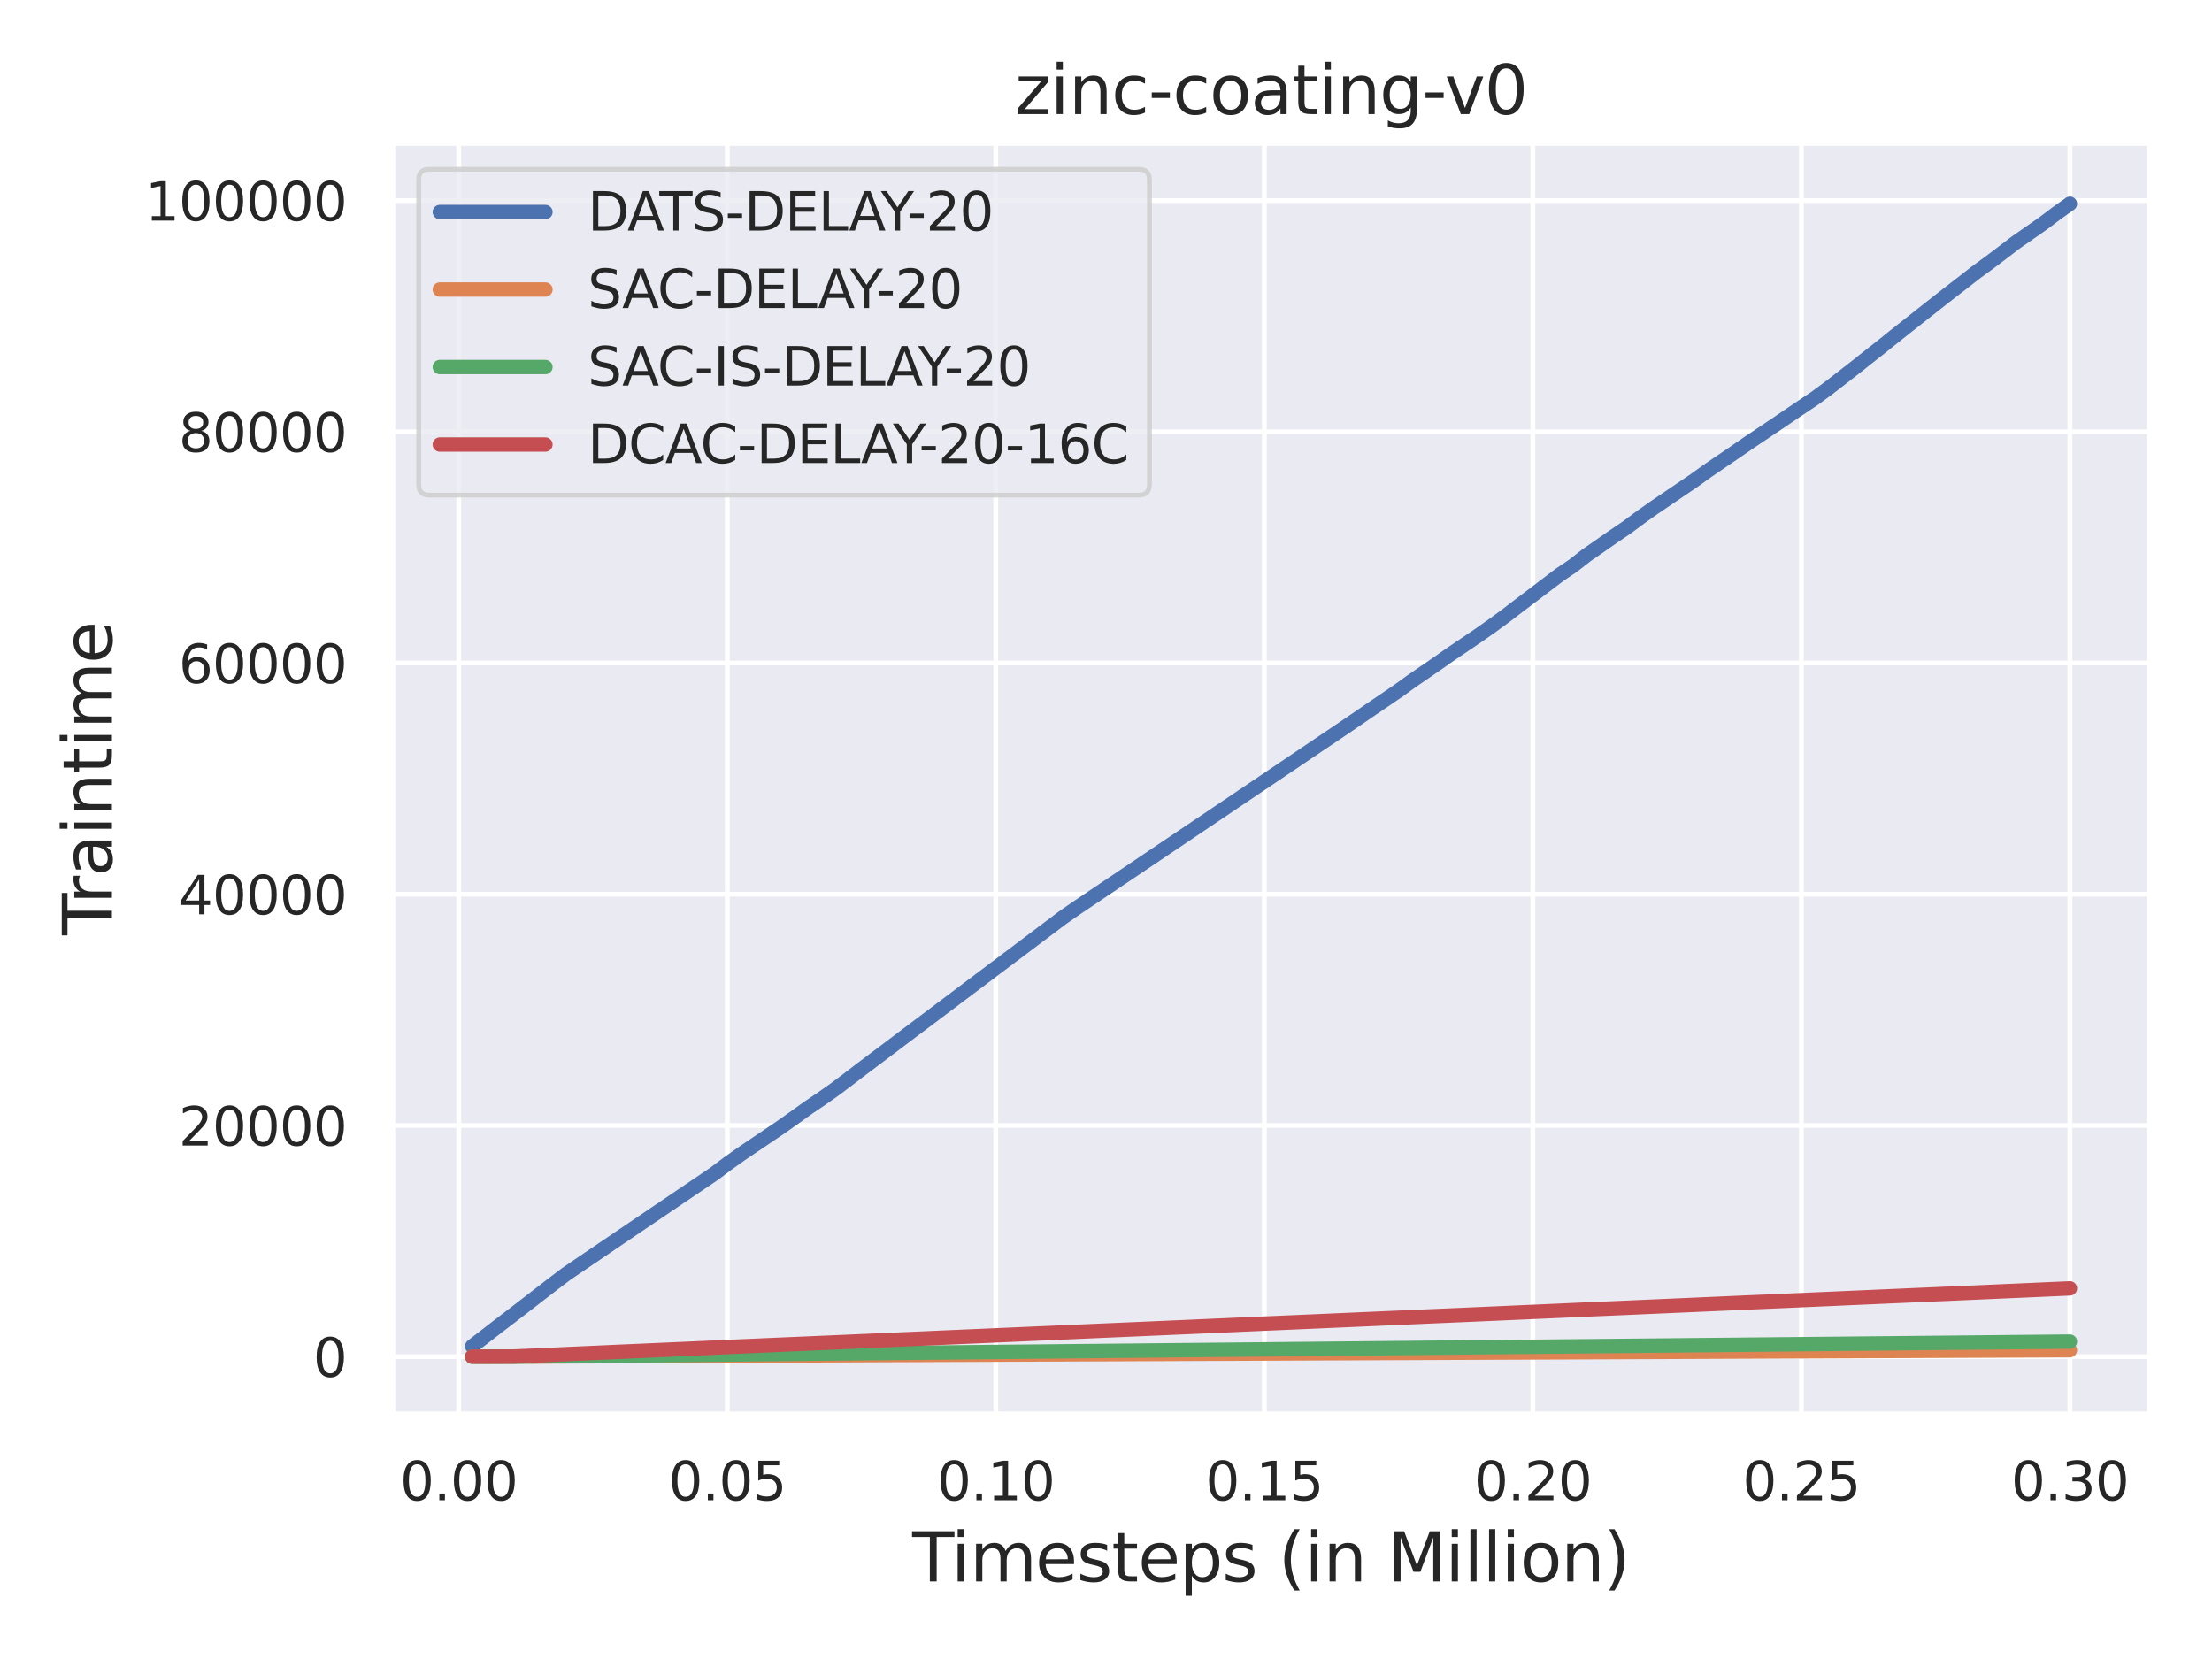 <?xml version="1.0" encoding="utf-8" standalone="no"?>
<!DOCTYPE svg PUBLIC "-//W3C//DTD SVG 1.1//EN"
  "http://www.w3.org/Graphics/SVG/1.1/DTD/svg11.dtd">
<svg xmlns:xlink="http://www.w3.org/1999/xlink" width="460.8pt" height="345.6pt" viewBox="0 0 460.8 345.6" xmlns="http://www.w3.org/2000/svg" version="1.1">
 <defs>
  <style type="text/css">*{stroke-linejoin: round; stroke-linecap: butt}</style>
 </defs>
 <g id="figure_1">
  <g id="patch_1">
   <path d="M 0 345.6 
L 460.8 345.6 
L 460.8 0 
L 0 0 
z
" style="fill: #ffffff"/>
  </g>
  <g id="axes_1">
   <g id="patch_2">
    <path d="M 81.72 294.66 
L 447.84 294.66 
L 447.84 29.76 
L 81.72 29.76 
z
" style="fill: #eaeaf2"/>
   </g>
   <g id="matplotlib.axis_1">
    <g id="xtick_1">
     <g id="line2d_1">
      <path d="M 95.565 294.66 
L 95.565 29.76 
" clip-path="url(#p7c2064bfe6)" style="fill: none; stroke: #ffffff; stroke-linecap: round"/>
     </g>
     <g id="text_1">
      <!-- 0.00 -->
      <g style="fill: #262626" transform="translate(83.319 312.518)scale(0.11 -0.11)">
       <defs>
        <path id="DejaVuSans-30" d="M 2034 4250 
Q 1547 4250 1301 3770 
Q 1056 3291 1056 2328 
Q 1056 1369 1301 889 
Q 1547 409 2034 409 
Q 2525 409 2770 889 
Q 3016 1369 3016 2328 
Q 3016 3291 2770 3770 
Q 2525 4250 2034 4250 
z
M 2034 4750 
Q 2819 4750 3233 4129 
Q 3647 3509 3647 2328 
Q 3647 1150 3233 529 
Q 2819 -91 2034 -91 
Q 1250 -91 836 529 
Q 422 1150 422 2328 
Q 422 3509 836 4129 
Q 1250 4750 2034 4750 
z
" transform="scale(0.016)"/>
        <path id="DejaVuSans-2e" d="M 684 794 
L 1344 794 
L 1344 0 
L 684 0 
L 684 794 
z
" transform="scale(0.016)"/>
       </defs>
       <use xlink:href="#DejaVuSans-30"/>
       <use xlink:href="#DejaVuSans-2e" x="63.623"/>
       <use xlink:href="#DejaVuSans-30" x="95.41"/>
       <use xlink:href="#DejaVuSans-30" x="159.033"/>
      </g>
     </g>
    </g>
    <g id="xtick_2">
     <g id="line2d_2">
      <path d="M 151.504 294.66 
L 151.504 29.76 
" clip-path="url(#p7c2064bfe6)" style="fill: none; stroke: #ffffff; stroke-linecap: round"/>
     </g>
     <g id="text_2">
      <!-- 0.05 -->
      <g style="fill: #262626" transform="translate(139.258 312.518)scale(0.11 -0.11)">
       <defs>
        <path id="DejaVuSans-35" d="M 691 4666 
L 3169 4666 
L 3169 4134 
L 1269 4134 
L 1269 2991 
Q 1406 3038 1543 3061 
Q 1681 3084 1819 3084 
Q 2600 3084 3056 2656 
Q 3513 2228 3513 1497 
Q 3513 744 3044 326 
Q 2575 -91 1722 -91 
Q 1428 -91 1123 -41 
Q 819 9 494 109 
L 494 744 
Q 775 591 1075 516 
Q 1375 441 1709 441 
Q 2250 441 2565 725 
Q 2881 1009 2881 1497 
Q 2881 1984 2565 2268 
Q 2250 2553 1709 2553 
Q 1456 2553 1204 2497 
Q 953 2441 691 2322 
L 691 4666 
z
" transform="scale(0.016)"/>
       </defs>
       <use xlink:href="#DejaVuSans-30"/>
       <use xlink:href="#DejaVuSans-2e" x="63.623"/>
       <use xlink:href="#DejaVuSans-30" x="95.41"/>
       <use xlink:href="#DejaVuSans-35" x="159.033"/>
      </g>
     </g>
    </g>
    <g id="xtick_3">
     <g id="line2d_3">
      <path d="M 207.443 294.66 
L 207.443 29.76 
" clip-path="url(#p7c2064bfe6)" style="fill: none; stroke: #ffffff; stroke-linecap: round"/>
     </g>
     <g id="text_3">
      <!-- 0.10 -->
      <g style="fill: #262626" transform="translate(195.197 312.518)scale(0.11 -0.11)">
       <defs>
        <path id="DejaVuSans-31" d="M 794 531 
L 1825 531 
L 1825 4091 
L 703 3866 
L 703 4441 
L 1819 4666 
L 2450 4666 
L 2450 531 
L 3481 531 
L 3481 0 
L 794 0 
L 794 531 
z
" transform="scale(0.016)"/>
       </defs>
       <use xlink:href="#DejaVuSans-30"/>
       <use xlink:href="#DejaVuSans-2e" x="63.623"/>
       <use xlink:href="#DejaVuSans-31" x="95.41"/>
       <use xlink:href="#DejaVuSans-30" x="159.033"/>
      </g>
     </g>
    </g>
    <g id="xtick_4">
     <g id="line2d_4">
      <path d="M 263.382 294.66 
L 263.382 29.76 
" clip-path="url(#p7c2064bfe6)" style="fill: none; stroke: #ffffff; stroke-linecap: round"/>
     </g>
     <g id="text_4">
      <!-- 0.15 -->
      <g style="fill: #262626" transform="translate(251.135 312.518)scale(0.11 -0.11)">
       <use xlink:href="#DejaVuSans-30"/>
       <use xlink:href="#DejaVuSans-2e" x="63.623"/>
       <use xlink:href="#DejaVuSans-31" x="95.41"/>
       <use xlink:href="#DejaVuSans-35" x="159.033"/>
      </g>
     </g>
    </g>
    <g id="xtick_5">
     <g id="line2d_5">
      <path d="M 319.32 294.66 
L 319.32 29.76 
" clip-path="url(#p7c2064bfe6)" style="fill: none; stroke: #ffffff; stroke-linecap: round"/>
     </g>
     <g id="text_5">
      <!-- 0.20 -->
      <g style="fill: #262626" transform="translate(307.074 312.518)scale(0.11 -0.11)">
       <defs>
        <path id="DejaVuSans-32" d="M 1228 531 
L 3431 531 
L 3431 0 
L 469 0 
L 469 531 
Q 828 903 1448 1529 
Q 2069 2156 2228 2338 
Q 2531 2678 2651 2914 
Q 2772 3150 2772 3378 
Q 2772 3750 2511 3984 
Q 2250 4219 1831 4219 
Q 1534 4219 1204 4116 
Q 875 4013 500 3803 
L 500 4441 
Q 881 4594 1212 4672 
Q 1544 4750 1819 4750 
Q 2544 4750 2975 4387 
Q 3406 4025 3406 3419 
Q 3406 3131 3298 2873 
Q 3191 2616 2906 2266 
Q 2828 2175 2409 1742 
Q 1991 1309 1228 531 
z
" transform="scale(0.016)"/>
       </defs>
       <use xlink:href="#DejaVuSans-30"/>
       <use xlink:href="#DejaVuSans-2e" x="63.623"/>
       <use xlink:href="#DejaVuSans-32" x="95.41"/>
       <use xlink:href="#DejaVuSans-30" x="159.033"/>
      </g>
     </g>
    </g>
    <g id="xtick_6">
     <g id="line2d_6">
      <path d="M 375.259 294.66 
L 375.259 29.76 
" clip-path="url(#p7c2064bfe6)" style="fill: none; stroke: #ffffff; stroke-linecap: round"/>
     </g>
     <g id="text_6">
      <!-- 0.25 -->
      <g style="fill: #262626" transform="translate(363.013 312.518)scale(0.11 -0.11)">
       <use xlink:href="#DejaVuSans-30"/>
       <use xlink:href="#DejaVuSans-2e" x="63.623"/>
       <use xlink:href="#DejaVuSans-32" x="95.41"/>
       <use xlink:href="#DejaVuSans-35" x="159.033"/>
      </g>
     </g>
    </g>
    <g id="xtick_7">
     <g id="line2d_7">
      <path d="M 431.198 294.66 
L 431.198 29.76 
" clip-path="url(#p7c2064bfe6)" style="fill: none; stroke: #ffffff; stroke-linecap: round"/>
     </g>
     <g id="text_7">
      <!-- 0.30 -->
      <g style="fill: #262626" transform="translate(418.952 312.518)scale(0.11 -0.11)">
       <defs>
        <path id="DejaVuSans-33" d="M 2597 2516 
Q 3050 2419 3304 2112 
Q 3559 1806 3559 1356 
Q 3559 666 3084 287 
Q 2609 -91 1734 -91 
Q 1441 -91 1130 -33 
Q 819 25 488 141 
L 488 750 
Q 750 597 1062 519 
Q 1375 441 1716 441 
Q 2309 441 2620 675 
Q 2931 909 2931 1356 
Q 2931 1769 2642 2001 
Q 2353 2234 1838 2234 
L 1294 2234 
L 1294 2753 
L 1863 2753 
Q 2328 2753 2575 2939 
Q 2822 3125 2822 3475 
Q 2822 3834 2567 4026 
Q 2313 4219 1838 4219 
Q 1578 4219 1281 4162 
Q 984 4106 628 3988 
L 628 4550 
Q 988 4650 1302 4700 
Q 1616 4750 1894 4750 
Q 2613 4750 3031 4423 
Q 3450 4097 3450 3541 
Q 3450 3153 3228 2886 
Q 3006 2619 2597 2516 
z
" transform="scale(0.016)"/>
       </defs>
       <use xlink:href="#DejaVuSans-30"/>
       <use xlink:href="#DejaVuSans-2e" x="63.623"/>
       <use xlink:href="#DejaVuSans-33" x="95.41"/>
       <use xlink:href="#DejaVuSans-30" x="159.033"/>
      </g>
     </g>
    </g>
    <g id="text_8">
     <!-- Timesteps (in Million) -->
     <g style="fill: #262626" transform="translate(190.034 329.444)scale(0.14 -0.14)">
      <defs>
       <path id="DejaVuSans-54" d="M -19 4666 
L 3928 4666 
L 3928 4134 
L 2272 4134 
L 2272 0 
L 1638 0 
L 1638 4134 
L -19 4134 
L -19 4666 
z
" transform="scale(0.016)"/>
       <path id="DejaVuSans-69" d="M 603 3500 
L 1178 3500 
L 1178 0 
L 603 0 
L 603 3500 
z
M 603 4863 
L 1178 4863 
L 1178 4134 
L 603 4134 
L 603 4863 
z
" transform="scale(0.016)"/>
       <path id="DejaVuSans-6d" d="M 3328 2828 
Q 3544 3216 3844 3400 
Q 4144 3584 4550 3584 
Q 5097 3584 5394 3201 
Q 5691 2819 5691 2113 
L 5691 0 
L 5113 0 
L 5113 2094 
Q 5113 2597 4934 2840 
Q 4756 3084 4391 3084 
Q 3944 3084 3684 2787 
Q 3425 2491 3425 1978 
L 3425 0 
L 2847 0 
L 2847 2094 
Q 2847 2600 2669 2842 
Q 2491 3084 2119 3084 
Q 1678 3084 1418 2786 
Q 1159 2488 1159 1978 
L 1159 0 
L 581 0 
L 581 3500 
L 1159 3500 
L 1159 2956 
Q 1356 3278 1631 3431 
Q 1906 3584 2284 3584 
Q 2666 3584 2933 3390 
Q 3200 3197 3328 2828 
z
" transform="scale(0.016)"/>
       <path id="DejaVuSans-65" d="M 3597 1894 
L 3597 1613 
L 953 1613 
Q 991 1019 1311 708 
Q 1631 397 2203 397 
Q 2534 397 2845 478 
Q 3156 559 3463 722 
L 3463 178 
Q 3153 47 2828 -22 
Q 2503 -91 2169 -91 
Q 1331 -91 842 396 
Q 353 884 353 1716 
Q 353 2575 817 3079 
Q 1281 3584 2069 3584 
Q 2775 3584 3186 3129 
Q 3597 2675 3597 1894 
z
M 3022 2063 
Q 3016 2534 2758 2815 
Q 2500 3097 2075 3097 
Q 1594 3097 1305 2825 
Q 1016 2553 972 2059 
L 3022 2063 
z
" transform="scale(0.016)"/>
       <path id="DejaVuSans-73" d="M 2834 3397 
L 2834 2853 
Q 2591 2978 2328 3040 
Q 2066 3103 1784 3103 
Q 1356 3103 1142 2972 
Q 928 2841 928 2578 
Q 928 2378 1081 2264 
Q 1234 2150 1697 2047 
L 1894 2003 
Q 2506 1872 2764 1633 
Q 3022 1394 3022 966 
Q 3022 478 2636 193 
Q 2250 -91 1575 -91 
Q 1294 -91 989 -36 
Q 684 19 347 128 
L 347 722 
Q 666 556 975 473 
Q 1284 391 1588 391 
Q 1994 391 2212 530 
Q 2431 669 2431 922 
Q 2431 1156 2273 1281 
Q 2116 1406 1581 1522 
L 1381 1569 
Q 847 1681 609 1914 
Q 372 2147 372 2553 
Q 372 3047 722 3315 
Q 1072 3584 1716 3584 
Q 2034 3584 2315 3537 
Q 2597 3491 2834 3397 
z
" transform="scale(0.016)"/>
       <path id="DejaVuSans-74" d="M 1172 4494 
L 1172 3500 
L 2356 3500 
L 2356 3053 
L 1172 3053 
L 1172 1153 
Q 1172 725 1289 603 
Q 1406 481 1766 481 
L 2356 481 
L 2356 0 
L 1766 0 
Q 1100 0 847 248 
Q 594 497 594 1153 
L 594 3053 
L 172 3053 
L 172 3500 
L 594 3500 
L 594 4494 
L 1172 4494 
z
" transform="scale(0.016)"/>
       <path id="DejaVuSans-70" d="M 1159 525 
L 1159 -1331 
L 581 -1331 
L 581 3500 
L 1159 3500 
L 1159 2969 
Q 1341 3281 1617 3432 
Q 1894 3584 2278 3584 
Q 2916 3584 3314 3078 
Q 3713 2572 3713 1747 
Q 3713 922 3314 415 
Q 2916 -91 2278 -91 
Q 1894 -91 1617 61 
Q 1341 213 1159 525 
z
M 3116 1747 
Q 3116 2381 2855 2742 
Q 2594 3103 2138 3103 
Q 1681 3103 1420 2742 
Q 1159 2381 1159 1747 
Q 1159 1113 1420 752 
Q 1681 391 2138 391 
Q 2594 391 2855 752 
Q 3116 1113 3116 1747 
z
" transform="scale(0.016)"/>
       <path id="DejaVuSans-20" transform="scale(0.016)"/>
       <path id="DejaVuSans-28" d="M 1984 4856 
Q 1566 4138 1362 3434 
Q 1159 2731 1159 2009 
Q 1159 1288 1364 580 
Q 1569 -128 1984 -844 
L 1484 -844 
Q 1016 -109 783 600 
Q 550 1309 550 2009 
Q 550 2706 781 3412 
Q 1013 4119 1484 4856 
L 1984 4856 
z
" transform="scale(0.016)"/>
       <path id="DejaVuSans-6e" d="M 3513 2113 
L 3513 0 
L 2938 0 
L 2938 2094 
Q 2938 2591 2744 2837 
Q 2550 3084 2163 3084 
Q 1697 3084 1428 2787 
Q 1159 2491 1159 1978 
L 1159 0 
L 581 0 
L 581 3500 
L 1159 3500 
L 1159 2956 
Q 1366 3272 1645 3428 
Q 1925 3584 2291 3584 
Q 2894 3584 3203 3211 
Q 3513 2838 3513 2113 
z
" transform="scale(0.016)"/>
       <path id="DejaVuSans-4d" d="M 628 4666 
L 1569 4666 
L 2759 1491 
L 3956 4666 
L 4897 4666 
L 4897 0 
L 4281 0 
L 4281 4097 
L 3078 897 
L 2444 897 
L 1241 4097 
L 1241 0 
L 628 0 
L 628 4666 
z
" transform="scale(0.016)"/>
       <path id="DejaVuSans-6c" d="M 603 4863 
L 1178 4863 
L 1178 0 
L 603 0 
L 603 4863 
z
" transform="scale(0.016)"/>
       <path id="DejaVuSans-6f" d="M 1959 3097 
Q 1497 3097 1228 2736 
Q 959 2375 959 1747 
Q 959 1119 1226 758 
Q 1494 397 1959 397 
Q 2419 397 2687 759 
Q 2956 1122 2956 1747 
Q 2956 2369 2687 2733 
Q 2419 3097 1959 3097 
z
M 1959 3584 
Q 2709 3584 3137 3096 
Q 3566 2609 3566 1747 
Q 3566 888 3137 398 
Q 2709 -91 1959 -91 
Q 1206 -91 779 398 
Q 353 888 353 1747 
Q 353 2609 779 3096 
Q 1206 3584 1959 3584 
z
" transform="scale(0.016)"/>
       <path id="DejaVuSans-29" d="M 513 4856 
L 1013 4856 
Q 1481 4119 1714 3412 
Q 1947 2706 1947 2009 
Q 1947 1309 1714 600 
Q 1481 -109 1013 -844 
L 513 -844 
Q 928 -128 1133 580 
Q 1338 1288 1338 2009 
Q 1338 2731 1133 3434 
Q 928 4138 513 4856 
z
" transform="scale(0.016)"/>
      </defs>
      <use xlink:href="#DejaVuSans-54"/>
      <use xlink:href="#DejaVuSans-69" x="57.959"/>
      <use xlink:href="#DejaVuSans-6d" x="85.742"/>
      <use xlink:href="#DejaVuSans-65" x="183.154"/>
      <use xlink:href="#DejaVuSans-73" x="244.678"/>
      <use xlink:href="#DejaVuSans-74" x="296.777"/>
      <use xlink:href="#DejaVuSans-65" x="335.986"/>
      <use xlink:href="#DejaVuSans-70" x="397.51"/>
      <use xlink:href="#DejaVuSans-73" x="460.986"/>
      <use xlink:href="#DejaVuSans-20" x="513.086"/>
      <use xlink:href="#DejaVuSans-28" x="544.873"/>
      <use xlink:href="#DejaVuSans-69" x="583.887"/>
      <use xlink:href="#DejaVuSans-6e" x="611.67"/>
      <use xlink:href="#DejaVuSans-20" x="675.049"/>
      <use xlink:href="#DejaVuSans-4d" x="706.836"/>
      <use xlink:href="#DejaVuSans-69" x="793.115"/>
      <use xlink:href="#DejaVuSans-6c" x="820.898"/>
      <use xlink:href="#DejaVuSans-6c" x="848.682"/>
      <use xlink:href="#DejaVuSans-69" x="876.465"/>
      <use xlink:href="#DejaVuSans-6f" x="904.248"/>
      <use xlink:href="#DejaVuSans-6e" x="965.43"/>
      <use xlink:href="#DejaVuSans-29" x="1028.809"/>
     </g>
    </g>
   </g>
   <g id="matplotlib.axis_2">
    <g id="ytick_1">
     <g id="line2d_8">
      <path d="M 81.72 282.62 
L 447.84 282.62 
" clip-path="url(#p7c2064bfe6)" style="fill: none; stroke: #ffffff; stroke-linecap: round"/>
     </g>
     <g id="text_9">
      <!-- 0 -->
      <g style="fill: #262626" transform="translate(65.221 286.8)scale(0.11 -0.11)">
       <use xlink:href="#DejaVuSans-30"/>
      </g>
     </g>
    </g>
    <g id="ytick_2">
     <g id="line2d_9">
      <path d="M 81.72 234.452 
L 447.84 234.452 
" clip-path="url(#p7c2064bfe6)" style="fill: none; stroke: #ffffff; stroke-linecap: round"/>
     </g>
     <g id="text_10">
      <!-- 20000 -->
      <g style="fill: #262626" transform="translate(37.226 238.631)scale(0.11 -0.11)">
       <use xlink:href="#DejaVuSans-32"/>
       <use xlink:href="#DejaVuSans-30" x="63.623"/>
       <use xlink:href="#DejaVuSans-30" x="127.246"/>
       <use xlink:href="#DejaVuSans-30" x="190.869"/>
       <use xlink:href="#DejaVuSans-30" x="254.492"/>
      </g>
     </g>
    </g>
    <g id="ytick_3">
     <g id="line2d_10">
      <path d="M 81.72 186.283 
L 447.84 186.283 
" clip-path="url(#p7c2064bfe6)" style="fill: none; stroke: #ffffff; stroke-linecap: round"/>
     </g>
     <g id="text_11">
      <!-- 40000 -->
      <g style="fill: #262626" transform="translate(37.226 190.462)scale(0.11 -0.11)">
       <defs>
        <path id="DejaVuSans-34" d="M 2419 4116 
L 825 1625 
L 2419 1625 
L 2419 4116 
z
M 2253 4666 
L 3047 4666 
L 3047 1625 
L 3713 1625 
L 3713 1100 
L 3047 1100 
L 3047 0 
L 2419 0 
L 2419 1100 
L 313 1100 
L 313 1709 
L 2253 4666 
z
" transform="scale(0.016)"/>
       </defs>
       <use xlink:href="#DejaVuSans-34"/>
       <use xlink:href="#DejaVuSans-30" x="63.623"/>
       <use xlink:href="#DejaVuSans-30" x="127.246"/>
       <use xlink:href="#DejaVuSans-30" x="190.869"/>
       <use xlink:href="#DejaVuSans-30" x="254.492"/>
      </g>
     </g>
    </g>
    <g id="ytick_4">
     <g id="line2d_11">
      <path d="M 81.72 138.114 
L 447.84 138.114 
" clip-path="url(#p7c2064bfe6)" style="fill: none; stroke: #ffffff; stroke-linecap: round"/>
     </g>
     <g id="text_12">
      <!-- 60000 -->
      <g style="fill: #262626" transform="translate(37.226 142.293)scale(0.11 -0.11)">
       <defs>
        <path id="DejaVuSans-36" d="M 2113 2584 
Q 1688 2584 1439 2293 
Q 1191 2003 1191 1497 
Q 1191 994 1439 701 
Q 1688 409 2113 409 
Q 2538 409 2786 701 
Q 3034 994 3034 1497 
Q 3034 2003 2786 2293 
Q 2538 2584 2113 2584 
z
M 3366 4563 
L 3366 3988 
Q 3128 4100 2886 4159 
Q 2644 4219 2406 4219 
Q 1781 4219 1451 3797 
Q 1122 3375 1075 2522 
Q 1259 2794 1537 2939 
Q 1816 3084 2150 3084 
Q 2853 3084 3261 2657 
Q 3669 2231 3669 1497 
Q 3669 778 3244 343 
Q 2819 -91 2113 -91 
Q 1303 -91 875 529 
Q 447 1150 447 2328 
Q 447 3434 972 4092 
Q 1497 4750 2381 4750 
Q 2619 4750 2861 4703 
Q 3103 4656 3366 4563 
z
" transform="scale(0.016)"/>
       </defs>
       <use xlink:href="#DejaVuSans-36"/>
       <use xlink:href="#DejaVuSans-30" x="63.623"/>
       <use xlink:href="#DejaVuSans-30" x="127.246"/>
       <use xlink:href="#DejaVuSans-30" x="190.869"/>
       <use xlink:href="#DejaVuSans-30" x="254.492"/>
      </g>
     </g>
    </g>
    <g id="ytick_5">
     <g id="line2d_12">
      <path d="M 81.72 89.945 
L 447.84 89.945 
" clip-path="url(#p7c2064bfe6)" style="fill: none; stroke: #ffffff; stroke-linecap: round"/>
     </g>
     <g id="text_13">
      <!-- 80000 -->
      <g style="fill: #262626" transform="translate(37.226 94.124)scale(0.11 -0.11)">
       <defs>
        <path id="DejaVuSans-38" d="M 2034 2216 
Q 1584 2216 1326 1975 
Q 1069 1734 1069 1313 
Q 1069 891 1326 650 
Q 1584 409 2034 409 
Q 2484 409 2743 651 
Q 3003 894 3003 1313 
Q 3003 1734 2745 1975 
Q 2488 2216 2034 2216 
z
M 1403 2484 
Q 997 2584 770 2862 
Q 544 3141 544 3541 
Q 544 4100 942 4425 
Q 1341 4750 2034 4750 
Q 2731 4750 3128 4425 
Q 3525 4100 3525 3541 
Q 3525 3141 3298 2862 
Q 3072 2584 2669 2484 
Q 3125 2378 3379 2068 
Q 3634 1759 3634 1313 
Q 3634 634 3220 271 
Q 2806 -91 2034 -91 
Q 1263 -91 848 271 
Q 434 634 434 1313 
Q 434 1759 690 2068 
Q 947 2378 1403 2484 
z
M 1172 3481 
Q 1172 3119 1398 2916 
Q 1625 2713 2034 2713 
Q 2441 2713 2670 2916 
Q 2900 3119 2900 3481 
Q 2900 3844 2670 4047 
Q 2441 4250 2034 4250 
Q 1625 4250 1398 4047 
Q 1172 3844 1172 3481 
z
" transform="scale(0.016)"/>
       </defs>
       <use xlink:href="#DejaVuSans-38"/>
       <use xlink:href="#DejaVuSans-30" x="63.623"/>
       <use xlink:href="#DejaVuSans-30" x="127.246"/>
       <use xlink:href="#DejaVuSans-30" x="190.869"/>
       <use xlink:href="#DejaVuSans-30" x="254.492"/>
      </g>
     </g>
    </g>
    <g id="ytick_6">
     <g id="line2d_13">
      <path d="M 81.72 41.776 
L 447.84 41.776 
" clip-path="url(#p7c2064bfe6)" style="fill: none; stroke: #ffffff; stroke-linecap: round"/>
     </g>
     <g id="text_14">
      <!-- 100000 -->
      <g style="fill: #262626" transform="translate(30.227 45.955)scale(0.11 -0.11)">
       <use xlink:href="#DejaVuSans-31"/>
       <use xlink:href="#DejaVuSans-30" x="63.623"/>
       <use xlink:href="#DejaVuSans-30" x="127.246"/>
       <use xlink:href="#DejaVuSans-30" x="190.869"/>
       <use xlink:href="#DejaVuSans-30" x="254.492"/>
       <use xlink:href="#DejaVuSans-30" x="318.115"/>
      </g>
     </g>
    </g>
    <g id="text_15">
     <!-- Traintime -->
     <g style="fill: #262626" transform="translate(23.316 194.816)rotate(-90)scale(0.14 -0.14)">
      <defs>
       <path id="DejaVuSans-72" d="M 2631 2963 
Q 2534 3019 2420 3045 
Q 2306 3072 2169 3072 
Q 1681 3072 1420 2755 
Q 1159 2438 1159 1844 
L 1159 0 
L 581 0 
L 581 3500 
L 1159 3500 
L 1159 2956 
Q 1341 3275 1631 3429 
Q 1922 3584 2338 3584 
Q 2397 3584 2469 3576 
Q 2541 3569 2628 3553 
L 2631 2963 
z
" transform="scale(0.016)"/>
       <path id="DejaVuSans-61" d="M 2194 1759 
Q 1497 1759 1228 1600 
Q 959 1441 959 1056 
Q 959 750 1161 570 
Q 1363 391 1709 391 
Q 2188 391 2477 730 
Q 2766 1069 2766 1631 
L 2766 1759 
L 2194 1759 
z
M 3341 1997 
L 3341 0 
L 2766 0 
L 2766 531 
Q 2569 213 2275 61 
Q 1981 -91 1556 -91 
Q 1019 -91 701 211 
Q 384 513 384 1019 
Q 384 1609 779 1909 
Q 1175 2209 1959 2209 
L 2766 2209 
L 2766 2266 
Q 2766 2663 2505 2880 
Q 2244 3097 1772 3097 
Q 1472 3097 1187 3025 
Q 903 2953 641 2809 
L 641 3341 
Q 956 3463 1253 3523 
Q 1550 3584 1831 3584 
Q 2591 3584 2966 3190 
Q 3341 2797 3341 1997 
z
" transform="scale(0.016)"/>
      </defs>
      <use xlink:href="#DejaVuSans-54"/>
      <use xlink:href="#DejaVuSans-72" x="46.334"/>
      <use xlink:href="#DejaVuSans-61" x="87.447"/>
      <use xlink:href="#DejaVuSans-69" x="148.727"/>
      <use xlink:href="#DejaVuSans-6e" x="176.51"/>
      <use xlink:href="#DejaVuSans-74" x="239.889"/>
      <use xlink:href="#DejaVuSans-69" x="279.098"/>
      <use xlink:href="#DejaVuSans-6d" x="306.881"/>
      <use xlink:href="#DejaVuSans-65" x="404.293"/>
     </g>
    </g>
   </g>
   <g id="PolyCollection_1">
    <defs>
     <path id="m4cc5944bd8" d="M 98.362 -65.051 
L 98.362 -65.183 
L 101.159 -67.359 
L 103.956 -69.518 
L 106.753 -71.665 
L 109.55 -73.824 
L 112.347 -75.99 
L 115.143 -78.154 
L 117.94 -80.247 
L 120.737 -82.151 
L 123.534 -84.051 
L 126.331 -85.951 
L 129.128 -87.848 
L 131.925 -89.748 
L 134.722 -91.643 
L 137.519 -93.537 
L 140.316 -95.432 
L 143.113 -97.327 
L 145.91 -99.221 
L 148.707 -101.112 
L 151.504 -103.25 
L 154.301 -105.213 
L 157.098 -107.104 
L 159.895 -108.994 
L 162.692 -110.885 
L 165.488 -112.895 
L 168.285 -114.876 
L 171.082 -116.765 
L 173.879 -118.767 
L 176.676 -120.874 
L 179.473 -123.012 
L 182.27 -125.117 
L 185.067 -127.223 
L 187.864 -129.33 
L 190.661 -131.436 
L 193.458 -133.539 
L 196.255 -135.641 
L 199.052 -137.744 
L 201.849 -139.848 
L 204.646 -141.952 
L 207.443 -144.053 
L 210.24 -146.156 
L 213.037 -148.257 
L 215.833 -150.356 
L 218.63 -152.457 
L 221.427 -154.566 
L 224.224 -156.512 
L 227.021 -158.398 
L 229.818 -160.283 
L 232.615 -162.168 
L 235.412 -164.054 
L 238.209 -165.942 
L 241.006 -167.832 
L 243.803 -169.722 
L 246.6 -171.617 
L 249.397 -173.507 
L 252.194 -175.398 
L 254.991 -177.288 
L 257.788 -179.179 
L 260.585 -181.065 
L 263.382 -182.953 
L 266.178 -184.897 
L 268.975 -186.791 
L 271.772 -188.724 
L 274.569 -190.62 
L 277.366 -192.514 
L 280.163 -194.394 
L 282.96 -196.306 
L 285.757 -198.225 
L 288.554 -200.113 
L 291.351 -201.998 
L 294.148 -204.003 
L 296.945 -205.965 
L 299.742 -207.889 
L 302.539 -209.844 
L 305.336 -211.735 
L 308.133 -213.64 
L 310.93 -215.701 
L 313.727 -217.771 
L 316.523 -219.93 
L 319.32 -222.051 
L 322.117 -224.184 
L 324.914 -226.315 
L 327.711 -228.201 
L 330.508 -230.424 
L 333.305 -232.353 
L 336.102 -234.261 
L 338.899 -236.154 
L 341.696 -238.253 
L 344.493 -240.266 
L 347.29 -242.183 
L 350.087 -244.13 
L 352.884 -246.053 
L 355.681 -248.049 
L 358.478 -249.961 
L 361.275 -251.893 
L 364.072 -253.84 
L 366.868 -255.721 
L 369.665 -257.594 
L 372.462 -259.475 
L 375.259 -261.361 
L 378.056 -263.241 
L 380.853 -265.316 
L 383.65 -267.497 
L 386.447 -269.674 
L 389.244 -271.893 
L 392.041 -274.099 
L 394.838 -276.306 
L 397.635 -278.516 
L 400.432 -280.726 
L 403.229 -282.935 
L 406.026 -285.135 
L 408.823 -287.297 
L 411.62 -289.465 
L 414.417 -291.493 
L 417.213 -293.642 
L 420.01 -295.789 
L 422.807 -297.708 
L 425.604 -299.71 
L 428.401 -301.823 
L 431.198 -303.799 
L 431.198 -301.868 
L 431.198 -301.868 
L 428.401 -299.797 
L 425.604 -297.73 
L 422.807 -295.883 
L 420.01 -293.895 
L 417.213 -291.794 
L 414.417 -289.778 
L 411.62 -287.709 
L 408.823 -285.574 
L 406.026 -283.446 
L 403.229 -281.264 
L 400.432 -279.095 
L 397.635 -276.907 
L 394.838 -274.709 
L 392.041 -272.25 
L 389.244 -270.072 
L 386.447 -267.829 
L 383.65 -265.69 
L 380.853 -263.557 
L 378.056 -261.624 
L 375.259 -259.764 
L 372.462 -257.905 
L 369.665 -256.045 
L 366.868 -254.183 
L 364.072 -252.324 
L 361.275 -250.454 
L 358.478 -248.562 
L 355.681 -246.601 
L 352.884 -244.672 
L 350.087 -242.781 
L 347.29 -240.911 
L 344.493 -239.003 
L 341.696 -236.957 
L 338.899 -234.975 
L 336.102 -233.106 
L 333.305 -231.195 
L 330.508 -229.24 
L 327.711 -227.231 
L 324.914 -225.356 
L 322.117 -223.249 
L 319.32 -221.144 
L 316.523 -219.044 
L 313.727 -216.938 
L 310.93 -214.954 
L 308.133 -213.065 
L 305.336 -211.158 
L 302.539 -209.273 
L 299.742 -207.286 
L 296.945 -205.374 
L 294.148 -203.483 
L 291.351 -201.493 
L 288.554 -199.602 
L 285.757 -197.725 
L 282.96 -195.814 
L 280.163 -193.938 
L 277.366 -192.065 
L 274.569 -190.19 
L 271.772 -188.316 
L 268.975 -186.433 
L 266.178 -184.548 
L 263.382 -182.671 
L 260.585 -180.79 
L 257.788 -178.909 
L 254.991 -176.998 
L 252.194 -175.121 
L 249.397 -173.244 
L 246.6 -171.364 
L 243.803 -169.485 
L 241.006 -167.606 
L 238.209 -165.725 
L 235.412 -163.845 
L 232.615 -161.966 
L 229.818 -160.089 
L 227.021 -158.209 
L 224.224 -156.33 
L 221.427 -154.372 
L 218.63 -152.271 
L 215.833 -150.166 
L 213.037 -148.063 
L 210.24 -145.96 
L 207.443 -143.856 
L 204.646 -141.754 
L 201.849 -139.651 
L 199.052 -137.549 
L 196.255 -135.444 
L 193.458 -133.341 
L 190.661 -131.238 
L 187.864 -129.131 
L 185.067 -127.024 
L 182.27 -124.919 
L 179.473 -122.815 
L 176.676 -120.676 
L 173.879 -118.571 
L 171.082 -116.627 
L 168.285 -114.74 
L 165.488 -112.705 
L 162.692 -110.753 
L 159.895 -108.862 
L 157.098 -106.976 
L 154.301 -105.087 
L 151.504 -103.067 
L 148.707 -100.99 
L 145.91 -99.103 
L 143.113 -97.212 
L 140.316 -95.32 
L 137.519 -93.427 
L 134.722 -91.535 
L 131.925 -89.64 
L 129.128 -87.742 
L 126.331 -85.847 
L 123.534 -83.948 
L 120.737 -82.051 
L 117.94 -80.147 
L 115.143 -78.003 
L 112.347 -75.842 
L 109.55 -73.681 
L 106.753 -71.526 
L 103.956 -69.384 
L 101.159 -67.222 
L 98.362 -65.051 
z
" style="stroke: #ffffff; stroke-opacity: 0.5"/>
    </defs>
    <g clip-path="url(#p7c2064bfe6)">
     <use xlink:href="#m4cc5944bd8" x="0" y="345.6" style="fill: #4c72b0; fill-opacity: 0.5; stroke: #ffffff; stroke-opacity: 0.5"/>
    </g>
   </g>
   <g id="PolyCollection_2">
    <defs>
     <path id="ma31ed49096" d="M 98.362 -62.981 
L 98.362 -62.981 
L 101.159 -62.982 
L 103.956 -62.984 
L 106.753 -62.985 
L 109.55 -62.997 
L 112.347 -63.009 
L 115.143 -63.021 
L 117.94 -63.032 
L 120.737 -63.044 
L 123.534 -63.056 
L 126.331 -63.068 
L 129.128 -63.08 
L 131.925 -63.092 
L 134.722 -63.103 
L 137.519 -63.115 
L 140.316 -63.127 
L 143.113 -63.139 
L 145.91 -63.151 
L 148.707 -63.162 
L 151.504 -63.174 
L 154.301 -63.186 
L 157.098 -63.198 
L 159.895 -63.21 
L 162.692 -63.221 
L 165.488 -63.233 
L 168.285 -63.245 
L 171.082 -63.257 
L 173.879 -63.269 
L 176.676 -63.28 
L 179.473 -63.292 
L 182.27 -63.304 
L 185.067 -63.316 
L 187.864 -63.328 
L 190.661 -63.34 
L 193.458 -63.351 
L 196.255 -63.364 
L 199.052 -63.376 
L 201.849 -63.388 
L 204.646 -63.4 
L 207.443 -63.412 
L 210.24 -63.424 
L 213.037 -63.435 
L 215.833 -63.447 
L 218.63 -63.459 
L 221.427 -63.47 
L 224.224 -63.482 
L 227.021 -63.494 
L 229.818 -63.506 
L 232.615 -63.518 
L 235.412 -63.53 
L 238.209 -63.542 
L 241.006 -63.553 
L 243.803 -63.565 
L 246.6 -63.577 
L 249.397 -63.589 
L 252.194 -63.601 
L 254.991 -63.612 
L 257.788 -63.624 
L 260.585 -63.635 
L 263.382 -63.647 
L 266.178 -63.659 
L 268.975 -63.671 
L 271.772 -63.682 
L 274.569 -63.694 
L 277.366 -63.706 
L 280.163 -63.718 
L 282.96 -63.729 
L 285.757 -63.741 
L 288.554 -63.753 
L 291.351 -63.764 
L 294.148 -63.776 
L 296.945 -63.787 
L 299.742 -63.799 
L 302.539 -63.811 
L 305.336 -63.822 
L 308.133 -63.834 
L 310.93 -63.846 
L 313.727 -63.857 
L 316.523 -63.869 
L 319.32 -63.881 
L 322.117 -63.892 
L 324.914 -63.904 
L 327.711 -63.916 
L 330.508 -63.927 
L 333.305 -63.939 
L 336.102 -63.951 
L 338.899 -63.962 
L 341.696 -63.974 
L 344.493 -63.986 
L 347.29 -63.998 
L 350.087 -64.01 
L 352.884 -64.021 
L 355.681 -64.033 
L 358.478 -64.045 
L 361.275 -64.057 
L 364.072 -64.068 
L 366.868 -64.079 
L 369.665 -64.091 
L 372.462 -64.103 
L 375.259 -64.114 
L 378.056 -64.126 
L 380.853 -64.137 
L 383.65 -64.149 
L 386.447 -64.161 
L 389.244 -64.172 
L 392.041 -64.184 
L 394.838 -64.195 
L 397.635 -64.207 
L 400.432 -64.218 
L 403.229 -64.23 
L 406.026 -64.242 
L 408.823 -64.254 
L 411.62 -64.265 
L 414.417 -64.276 
L 417.213 -64.288 
L 420.01 -64.3 
L 422.807 -64.311 
L 425.604 -64.323 
L 428.401 -64.335 
L 431.198 -64.346 
L 431.198 -64.307 
L 431.198 -64.307 
L 428.401 -64.296 
L 425.604 -64.284 
L 422.807 -64.273 
L 420.01 -64.262 
L 417.213 -64.25 
L 414.417 -64.239 
L 411.62 -64.228 
L 408.823 -64.216 
L 406.026 -64.205 
L 403.229 -64.194 
L 400.432 -64.183 
L 397.635 -64.172 
L 394.838 -64.16 
L 392.041 -64.148 
L 389.244 -64.137 
L 386.447 -64.126 
L 383.65 -64.115 
L 380.853 -64.103 
L 378.056 -64.092 
L 375.259 -64.08 
L 372.462 -64.069 
L 369.665 -64.057 
L 366.868 -64.046 
L 364.072 -64.035 
L 361.275 -64.023 
L 358.478 -64.012 
L 355.681 -64.001 
L 352.884 -63.99 
L 350.087 -63.978 
L 347.29 -63.966 
L 344.493 -63.955 
L 341.696 -63.944 
L 338.899 -63.933 
L 336.102 -63.921 
L 333.305 -63.91 
L 330.508 -63.898 
L 327.711 -63.887 
L 324.914 -63.875 
L 322.117 -63.864 
L 319.32 -63.853 
L 316.523 -63.841 
L 313.727 -63.83 
L 310.93 -63.819 
L 308.133 -63.807 
L 305.336 -63.796 
L 302.539 -63.784 
L 299.742 -63.773 
L 296.945 -63.761 
L 294.148 -63.75 
L 291.351 -63.738 
L 288.554 -63.727 
L 285.757 -63.716 
L 282.96 -63.704 
L 280.163 -63.692 
L 277.366 -63.681 
L 274.569 -63.67 
L 271.772 -63.658 
L 268.975 -63.647 
L 266.178 -63.635 
L 263.382 -63.624 
L 260.585 -63.613 
L 257.788 -63.601 
L 254.991 -63.59 
L 252.194 -63.578 
L 249.397 -63.567 
L 246.6 -63.555 
L 243.803 -63.544 
L 241.006 -63.533 
L 238.209 -63.521 
L 235.412 -63.51 
L 232.615 -63.499 
L 229.818 -63.487 
L 227.021 -63.476 
L 224.224 -63.465 
L 221.427 -63.453 
L 218.63 -63.442 
L 215.833 -63.43 
L 213.037 -63.419 
L 210.24 -63.408 
L 207.443 -63.396 
L 204.646 -63.385 
L 201.849 -63.373 
L 199.052 -63.362 
L 196.255 -63.35 
L 193.458 -63.339 
L 190.661 -63.328 
L 187.864 -63.316 
L 185.067 -63.305 
L 182.27 -63.294 
L 179.473 -63.282 
L 176.676 -63.271 
L 173.879 -63.26 
L 171.082 -63.248 
L 168.285 -63.237 
L 165.488 -63.226 
L 162.692 -63.215 
L 159.895 -63.203 
L 157.098 -63.192 
L 154.301 -63.18 
L 151.504 -63.169 
L 148.707 -63.157 
L 145.91 -63.146 
L 143.113 -63.135 
L 140.316 -63.123 
L 137.519 -63.112 
L 134.722 -63.101 
L 131.925 -63.09 
L 129.128 -63.078 
L 126.331 -63.066 
L 123.534 -63.055 
L 120.737 -63.043 
L 117.94 -63.032 
L 115.143 -63.02 
L 112.347 -63.008 
L 109.55 -62.997 
L 106.753 -62.985 
L 103.956 -62.984 
L 101.159 -62.982 
L 98.362 -62.981 
z
" style="stroke: #ffffff; stroke-opacity: 0.5"/>
    </defs>
    <g clip-path="url(#p7c2064bfe6)">
     <use xlink:href="#ma31ed49096" x="0" y="345.6" style="fill: #dd8452; fill-opacity: 0.5; stroke: #ffffff; stroke-opacity: 0.5"/>
    </g>
   </g>
   <g id="PolyCollection_3">
    <defs>
     <path id="m52499ed626" d="M 98.362 -62.981 
L 98.362 -62.981 
L 101.159 -62.982 
L 103.956 -62.984 
L 106.753 -62.985 
L 109.55 -63.013 
L 112.347 -63.04 
L 115.143 -63.068 
L 117.94 -63.095 
L 120.737 -63.122 
L 123.534 -63.15 
L 126.331 -63.178 
L 129.128 -63.205 
L 131.925 -63.233 
L 134.722 -63.26 
L 137.519 -63.287 
L 140.316 -63.315 
L 143.113 -63.343 
L 145.91 -63.37 
L 148.707 -63.397 
L 151.504 -63.424 
L 154.301 -63.452 
L 157.098 -63.48 
L 159.895 -63.507 
L 162.692 -63.534 
L 165.488 -63.561 
L 168.285 -63.588 
L 171.082 -63.614 
L 173.879 -63.642 
L 176.676 -63.669 
L 179.473 -63.697 
L 182.27 -63.725 
L 185.067 -63.752 
L 187.864 -63.779 
L 190.661 -63.807 
L 193.458 -63.833 
L 196.255 -63.861 
L 199.052 -63.889 
L 201.849 -63.916 
L 204.646 -63.943 
L 207.443 -63.97 
L 210.24 -63.997 
L 213.037 -64.025 
L 215.833 -64.052 
L 218.63 -64.08 
L 221.427 -64.107 
L 224.224 -64.134 
L 227.021 -64.162 
L 229.818 -64.189 
L 232.615 -64.217 
L 235.412 -64.244 
L 238.209 -64.271 
L 241.006 -64.299 
L 243.803 -64.327 
L 246.6 -64.353 
L 249.397 -64.381 
L 252.194 -64.408 
L 254.991 -64.436 
L 257.788 -64.463 
L 260.585 -64.491 
L 263.382 -64.518 
L 266.178 -64.545 
L 268.975 -64.573 
L 271.772 -64.601 
L 274.569 -64.628 
L 277.366 -64.655 
L 280.163 -64.682 
L 282.96 -64.709 
L 285.757 -64.737 
L 288.554 -64.764 
L 291.351 -64.791 
L 294.148 -64.818 
L 296.945 -64.845 
L 299.742 -64.872 
L 302.539 -64.899 
L 305.336 -64.926 
L 308.133 -64.954 
L 310.93 -64.981 
L 313.727 -65.008 
L 316.523 -65.036 
L 319.32 -65.063 
L 322.117 -65.091 
L 324.914 -65.118 
L 327.711 -65.146 
L 330.508 -65.174 
L 333.305 -65.201 
L 336.102 -65.229 
L 338.899 -65.257 
L 341.696 -65.284 
L 344.493 -65.312 
L 347.29 -65.339 
L 350.087 -65.367 
L 352.884 -65.394 
L 355.681 -65.421 
L 358.478 -65.448 
L 361.275 -65.475 
L 364.072 -65.502 
L 366.868 -65.529 
L 369.665 -65.557 
L 372.462 -65.584 
L 375.259 -65.612 
L 378.056 -65.639 
L 380.853 -65.666 
L 383.65 -65.694 
L 386.447 -65.721 
L 389.244 -65.748 
L 392.041 -65.775 
L 394.838 -65.802 
L 397.635 -65.829 
L 400.432 -65.857 
L 403.229 -65.883 
L 406.026 -65.91 
L 408.823 -65.937 
L 411.62 -65.964 
L 414.417 -65.991 
L 417.213 -66.018 
L 420.01 -66.045 
L 422.807 -66.073 
L 425.604 -66.1 
L 428.401 -66.126 
L 431.198 -66.154 
L 431.198 -66.103 
L 431.198 -66.103 
L 428.401 -66.077 
L 425.604 -66.05 
L 422.807 -66.023 
L 420.01 -65.996 
L 417.213 -65.969 
L 414.417 -65.942 
L 411.62 -65.916 
L 408.823 -65.889 
L 406.026 -65.861 
L 403.229 -65.834 
L 400.432 -65.807 
L 397.635 -65.781 
L 394.838 -65.754 
L 392.041 -65.728 
L 389.244 -65.702 
L 386.447 -65.675 
L 383.65 -65.648 
L 380.853 -65.622 
L 378.056 -65.595 
L 375.259 -65.569 
L 372.462 -65.541 
L 369.665 -65.515 
L 366.868 -65.488 
L 364.072 -65.461 
L 361.275 -65.434 
L 358.478 -65.407 
L 355.681 -65.381 
L 352.884 -65.354 
L 350.087 -65.327 
L 347.29 -65.3 
L 344.493 -65.272 
L 341.696 -65.246 
L 338.899 -65.219 
L 336.102 -65.193 
L 333.305 -65.166 
L 330.508 -65.14 
L 327.711 -65.113 
L 324.914 -65.086 
L 322.117 -65.059 
L 319.32 -65.032 
L 316.523 -65.005 
L 313.727 -64.979 
L 310.93 -64.951 
L 308.133 -64.924 
L 305.336 -64.897 
L 302.539 -64.869 
L 299.742 -64.842 
L 296.945 -64.815 
L 294.148 -64.787 
L 291.351 -64.76 
L 288.554 -64.733 
L 285.757 -64.707 
L 282.96 -64.68 
L 280.163 -64.653 
L 277.366 -64.626 
L 274.569 -64.599 
L 271.772 -64.572 
L 268.975 -64.545 
L 266.178 -64.518 
L 263.382 -64.491 
L 260.585 -64.464 
L 257.788 -64.437 
L 254.991 -64.409 
L 252.194 -64.381 
L 249.397 -64.353 
L 246.6 -64.325 
L 243.803 -64.298 
L 241.006 -64.272 
L 238.209 -64.246 
L 235.412 -64.219 
L 232.615 -64.192 
L 229.818 -64.165 
L 227.021 -64.138 
L 224.224 -64.111 
L 221.427 -64.084 
L 218.63 -64.057 
L 215.833 -64.03 
L 213.037 -64.003 
L 210.24 -63.976 
L 207.443 -63.95 
L 204.646 -63.923 
L 201.849 -63.897 
L 199.052 -63.87 
L 196.255 -63.843 
L 193.458 -63.816 
L 190.661 -63.789 
L 187.864 -63.761 
L 185.067 -63.735 
L 182.27 -63.71 
L 179.473 -63.683 
L 176.676 -63.657 
L 173.879 -63.63 
L 171.082 -63.603 
L 168.285 -63.576 
L 165.488 -63.55 
L 162.692 -63.523 
L 159.895 -63.496 
L 157.098 -63.469 
L 154.301 -63.443 
L 151.504 -63.416 
L 148.707 -63.389 
L 145.91 -63.362 
L 143.113 -63.336 
L 140.316 -63.309 
L 137.519 -63.282 
L 134.722 -63.255 
L 131.925 -63.228 
L 129.128 -63.201 
L 126.331 -63.174 
L 123.534 -63.147 
L 120.737 -63.12 
L 117.94 -63.093 
L 115.143 -63.066 
L 112.347 -63.039 
L 109.55 -63.012 
L 106.753 -62.985 
L 103.956 -62.984 
L 101.159 -62.982 
L 98.362 -62.981 
z
" style="stroke: #ffffff; stroke-opacity: 0.5"/>
    </defs>
    <g clip-path="url(#p7c2064bfe6)">
     <use xlink:href="#m52499ed626" x="0" y="345.6" style="fill: #55a868; fill-opacity: 0.5; stroke: #ffffff; stroke-opacity: 0.5"/>
    </g>
   </g>
   <g id="PolyCollection_4">
    <defs>
     <path id="mcd3a0b00bd" d="M 98.362 -62.984 
L 98.362 -62.984 
L 101.159 -62.989 
L 103.956 -62.993 
L 106.753 -62.998 
L 109.55 -63.122 
L 112.347 -63.249 
L 115.143 -63.374 
L 117.94 -63.502 
L 120.737 -63.628 
L 123.534 -63.755 
L 126.331 -63.884 
L 129.128 -64.013 
L 131.925 -64.134 
L 134.722 -64.259 
L 137.519 -64.384 
L 140.316 -64.51 
L 143.113 -64.637 
L 145.91 -64.764 
L 148.707 -64.887 
L 151.504 -65.009 
L 154.301 -65.131 
L 157.098 -65.254 
L 159.895 -65.377 
L 162.692 -65.498 
L 165.488 -65.616 
L 168.285 -65.737 
L 171.082 -65.857 
L 173.879 -65.978 
L 176.676 -66.099 
L 179.473 -66.22 
L 182.27 -66.341 
L 185.067 -66.463 
L 187.864 -66.585 
L 190.661 -66.707 
L 193.458 -66.829 
L 196.255 -66.954 
L 199.052 -67.072 
L 201.849 -67.192 
L 204.646 -67.313 
L 207.443 -67.436 
L 210.24 -67.558 
L 213.037 -67.68 
L 215.833 -67.802 
L 218.63 -67.924 
L 221.427 -68.047 
L 224.224 -68.17 
L 227.021 -68.295 
L 229.818 -68.418 
L 232.615 -68.537 
L 235.412 -68.658 
L 238.209 -68.78 
L 241.006 -68.901 
L 243.803 -69.023 
L 246.6 -69.146 
L 249.397 -69.267 
L 252.194 -69.39 
L 254.991 -69.513 
L 257.788 -69.637 
L 260.585 -69.761 
L 263.382 -69.885 
L 266.178 -70.003 
L 268.975 -70.123 
L 271.772 -70.244 
L 274.569 -70.366 
L 277.366 -70.488 
L 280.163 -70.611 
L 282.96 -70.734 
L 285.757 -70.858 
L 288.554 -70.981 
L 291.351 -71.104 
L 294.148 -71.228 
L 296.945 -71.351 
L 299.742 -71.47 
L 302.539 -71.59 
L 305.336 -71.711 
L 308.133 -71.834 
L 310.93 -71.957 
L 313.727 -72.08 
L 316.523 -72.204 
L 319.32 -72.328 
L 322.117 -72.449 
L 324.914 -72.573 
L 327.711 -72.696 
L 330.508 -72.821 
L 333.305 -72.94 
L 336.102 -73.06 
L 338.899 -73.181 
L 341.696 -73.304 
L 344.493 -73.427 
L 347.29 -73.55 
L 350.087 -73.674 
L 352.884 -73.797 
L 355.681 -73.92 
L 358.478 -74.042 
L 361.275 -74.166 
L 364.072 -74.29 
L 366.868 -74.409 
L 369.665 -74.529 
L 372.462 -74.651 
L 375.259 -74.773 
L 378.056 -74.897 
L 380.853 -75.02 
L 383.65 -75.144 
L 386.447 -75.267 
L 389.244 -75.39 
L 392.041 -75.513 
L 394.838 -75.636 
L 397.635 -75.76 
L 400.432 -75.88 
L 403.229 -76.001 
L 406.026 -76.123 
L 408.823 -76.246 
L 411.62 -76.368 
L 414.417 -76.491 
L 417.213 -76.614 
L 420.01 -76.737 
L 422.807 -76.859 
L 425.604 -76.984 
L 428.401 -77.108 
L 431.198 -77.231 
L 431.198 -77.181 
L 431.198 -77.181 
L 428.401 -77.057 
L 425.604 -76.934 
L 422.807 -76.811 
L 420.01 -76.688 
L 417.213 -76.564 
L 414.417 -76.441 
L 411.62 -76.318 
L 408.823 -76.196 
L 406.026 -76.074 
L 403.229 -75.953 
L 400.432 -75.833 
L 397.635 -75.714 
L 394.838 -75.59 
L 392.041 -75.468 
L 389.244 -75.345 
L 386.447 -75.222 
L 383.65 -75.099 
L 380.853 -74.977 
L 378.056 -74.854 
L 375.259 -74.732 
L 372.462 -74.612 
L 369.665 -74.491 
L 366.868 -74.37 
L 364.072 -74.251 
L 361.275 -74.128 
L 358.478 -74.004 
L 355.681 -73.882 
L 352.884 -73.758 
L 350.087 -73.635 
L 347.29 -73.512 
L 344.493 -73.39 
L 341.696 -73.267 
L 338.899 -73.145 
L 336.102 -73.024 
L 333.305 -72.904 
L 330.508 -72.785 
L 327.711 -72.66 
L 324.914 -72.535 
L 322.117 -72.412 
L 319.32 -72.289 
L 316.523 -72.166 
L 313.727 -72.043 
L 310.93 -71.92 
L 308.133 -71.799 
L 305.336 -71.677 
L 302.539 -71.556 
L 299.742 -71.435 
L 296.945 -71.317 
L 294.148 -71.194 
L 291.351 -71.07 
L 288.554 -70.947 
L 285.757 -70.825 
L 282.96 -70.703 
L 280.163 -70.581 
L 277.366 -70.458 
L 274.569 -70.335 
L 271.772 -70.213 
L 268.975 -70.092 
L 266.178 -69.97 
L 263.382 -69.852 
L 260.585 -69.729 
L 257.788 -69.606 
L 254.991 -69.483 
L 252.194 -69.36 
L 249.397 -69.236 
L 246.6 -69.112 
L 243.803 -68.989 
L 241.006 -68.869 
L 238.209 -68.747 
L 235.412 -68.624 
L 232.615 -68.502 
L 229.818 -68.382 
L 227.021 -68.26 
L 224.224 -68.138 
L 221.427 -68.015 
L 218.63 -67.893 
L 215.833 -67.77 
L 213.037 -67.649 
L 210.24 -67.526 
L 207.443 -67.404 
L 204.646 -67.283 
L 201.849 -67.16 
L 199.052 -67.039 
L 196.255 -66.919 
L 193.458 -66.795 
L 190.661 -66.672 
L 187.864 -66.548 
L 185.067 -66.425 
L 182.27 -66.302 
L 179.473 -66.179 
L 176.676 -66.055 
L 173.879 -65.934 
L 171.082 -65.812 
L 168.285 -65.691 
L 165.488 -65.571 
L 162.692 -65.453 
L 159.895 -65.33 
L 157.098 -65.207 
L 154.301 -65.083 
L 151.504 -64.96 
L 148.707 -64.837 
L 145.91 -64.714 
L 143.113 -64.591 
L 140.316 -64.47 
L 137.519 -64.348 
L 134.722 -64.227 
L 131.925 -64.108 
L 129.128 -63.989 
L 126.331 -63.866 
L 123.534 -63.743 
L 120.737 -63.622 
L 117.94 -63.5 
L 115.143 -63.373 
L 112.347 -63.247 
L 109.55 -63.121 
L 106.753 -62.998 
L 103.956 -62.993 
L 101.159 -62.988 
L 98.362 -62.984 
z
" style="stroke: #ffffff; stroke-opacity: 0.5"/>
    </defs>
    <g clip-path="url(#p7c2064bfe6)">
     <use xlink:href="#mcd3a0b00bd" x="0" y="345.6" style="fill: #c44e52; fill-opacity: 0.5; stroke: #ffffff; stroke-opacity: 0.5"/>
    </g>
   </g>
   <g id="line2d_14">
    <path d="M 98.362 280.466 
L 101.159 278.296 
L 103.956 276.136 
L 106.753 273.995 
L 109.55 271.841 
L 112.347 269.68 
L 115.143 267.521 
L 117.94 265.403 
L 120.737 263.501 
L 123.534 261.604 
L 126.331 259.706 
L 129.128 257.812 
L 131.925 255.915 
L 134.722 254.022 
L 137.519 252.13 
L 140.316 250.237 
L 143.113 248.344 
L 145.91 246.453 
L 148.707 244.564 
L 151.504 242.462 
L 154.301 240.466 
L 157.098 238.577 
L 159.895 236.689 
L 162.692 234.799 
L 165.488 232.822 
L 168.285 230.81 
L 171.082 228.922 
L 173.879 226.954 
L 176.676 224.847 
L 179.473 222.706 
L 182.27 220.601 
L 185.067 218.494 
L 187.864 216.384 
L 190.661 214.277 
L 193.458 212.172 
L 196.255 210.067 
L 199.052 207.962 
L 201.849 205.856 
L 204.646 203.75 
L 207.443 201.646 
L 210.24 199.54 
L 213.037 197.434 
L 215.833 195.33 
L 218.63 193.22 
L 221.427 191.116 
L 224.224 189.18 
L 227.021 187.298 
L 229.818 185.416 
L 232.615 183.535 
L 235.412 181.654 
L 238.209 179.771 
L 241.006 177.889 
L 243.803 176.006 
L 246.6 174.122 
L 249.397 172.239 
L 252.194 170.359 
L 254.991 168.475 
L 257.788 166.586 
L 260.585 164.704 
L 263.382 162.821 
L 266.178 160.929 
L 268.975 159.045 
L 271.772 157.151 
L 274.569 155.268 
L 277.366 153.386 
L 280.163 151.495 
L 282.96 149.591 
L 285.757 147.668 
L 288.554 145.774 
L 291.351 143.859 
L 294.148 141.839 
L 296.945 139.923 
L 299.742 137.994 
L 302.539 136.038 
L 305.336 134.153 
L 308.133 132.253 
L 310.93 130.285 
L 313.727 128.235 
L 316.523 126.088 
L 319.32 123.977 
L 322.117 121.843 
L 324.914 119.727 
L 327.711 117.837 
L 330.508 115.657 
L 333.305 113.722 
L 336.102 111.767 
L 338.899 109.874 
L 341.696 107.798 
L 344.493 105.811 
L 347.29 103.913 
L 350.087 102.014 
L 352.884 100.12 
L 355.681 98.111 
L 358.478 96.204 
L 361.275 94.304 
L 364.072 92.372 
L 366.868 90.498 
L 369.665 88.622 
L 372.462 86.726 
L 375.259 84.835 
L 378.056 82.96 
L 380.853 80.902 
L 383.65 78.736 
L 386.447 76.569 
L 389.244 74.346 
L 392.041 72.149 
L 394.838 69.894 
L 397.635 67.683 
L 400.432 65.474 
L 403.229 63.275 
L 406.026 61.081 
L 408.823 58.928 
L 411.62 56.744 
L 414.417 54.7 
L 417.213 52.581 
L 420.01 50.445 
L 422.807 48.503 
L 425.604 46.551 
L 428.401 44.442 
L 431.198 42.441 
" clip-path="url(#p7c2064bfe6)" style="fill: none; stroke: #4c72b0; stroke-width: 3; stroke-linecap: round"/>
   </g>
   <g id="line2d_15">
    <path d="M 98.362 282.619 
L 101.159 282.618 
L 103.956 282.616 
L 106.753 282.615 
L 109.55 282.603 
L 112.347 282.591 
L 115.143 282.58 
L 117.94 282.568 
L 120.737 282.556 
L 123.534 282.545 
L 126.331 282.533 
L 129.128 282.521 
L 131.925 282.51 
L 134.722 282.498 
L 137.519 282.486 
L 140.316 282.475 
L 143.113 282.463 
L 145.91 282.452 
L 148.707 282.44 
L 151.504 282.429 
L 154.301 282.417 
L 157.098 282.405 
L 159.895 282.394 
L 162.692 282.382 
L 165.488 282.371 
L 168.285 282.359 
L 171.082 282.348 
L 173.879 282.336 
L 176.676 282.325 
L 179.473 282.313 
L 182.27 282.301 
L 185.067 282.29 
L 187.864 282.278 
L 190.661 282.267 
L 193.458 282.255 
L 196.255 282.243 
L 199.052 282.232 
L 201.849 282.22 
L 204.646 282.209 
L 207.443 282.197 
L 210.24 282.185 
L 213.037 282.174 
L 215.833 282.163 
L 218.63 282.151 
L 221.427 282.139 
L 224.224 282.128 
L 227.021 282.116 
L 229.818 282.105 
L 232.615 282.093 
L 235.412 282.081 
L 238.209 282.07 
L 241.006 282.058 
L 243.803 282.047 
L 246.6 282.035 
L 249.397 282.024 
L 252.194 282.012 
L 254.991 282.001 
L 257.788 281.989 
L 260.585 281.978 
L 263.382 281.966 
L 266.178 281.955 
L 268.975 281.943 
L 271.772 281.932 
L 274.569 281.92 
L 277.366 281.909 
L 280.163 281.897 
L 282.96 281.886 
L 285.757 281.874 
L 288.554 281.863 
L 291.351 281.851 
L 294.148 281.84 
L 296.945 281.828 
L 299.742 281.817 
L 302.539 281.805 
L 305.336 281.793 
L 308.133 281.782 
L 310.93 281.77 
L 313.727 281.759 
L 316.523 281.747 
L 319.32 281.735 
L 322.117 281.724 
L 324.914 281.713 
L 327.711 281.701 
L 330.508 281.689 
L 333.305 281.678 
L 336.102 281.667 
L 338.899 281.655 
L 341.696 281.644 
L 344.493 281.632 
L 347.29 281.621 
L 350.087 281.609 
L 352.884 281.598 
L 355.681 281.586 
L 358.478 281.575 
L 361.275 281.563 
L 364.072 281.552 
L 366.868 281.54 
L 369.665 281.529 
L 372.462 281.517 
L 375.259 281.506 
L 378.056 281.494 
L 380.853 281.483 
L 383.65 281.471 
L 386.447 281.46 
L 389.244 281.448 
L 392.041 281.437 
L 394.838 281.425 
L 397.635 281.414 
L 400.432 281.402 
L 403.229 281.391 
L 406.026 281.379 
L 408.823 281.368 
L 411.62 281.357 
L 414.417 281.345 
L 417.213 281.334 
L 420.01 281.322 
L 422.807 281.311 
L 425.604 281.299 
L 428.401 281.288 
L 431.198 281.276 
" clip-path="url(#p7c2064bfe6)" style="fill: none; stroke: #dd8452; stroke-width: 3; stroke-linecap: round"/>
   </g>
   <g id="line2d_16">
    <path d="M 98.362 282.619 
L 101.159 282.618 
L 103.956 282.616 
L 106.753 282.615 
L 109.55 282.588 
L 112.347 282.561 
L 115.143 282.533 
L 117.94 282.506 
L 120.737 282.479 
L 123.534 282.452 
L 126.331 282.425 
L 129.128 282.398 
L 131.925 282.371 
L 134.722 282.344 
L 137.519 282.316 
L 140.316 282.29 
L 143.113 282.262 
L 145.91 282.235 
L 148.707 282.208 
L 151.504 282.181 
L 154.301 282.154 
L 157.098 282.126 
L 159.895 282.1 
L 162.692 282.073 
L 165.488 282.046 
L 168.285 282.019 
L 171.082 281.992 
L 173.879 281.965 
L 176.676 281.937 
L 179.473 281.91 
L 182.27 281.883 
L 185.067 281.856 
L 187.864 281.83 
L 190.661 281.802 
L 193.458 281.775 
L 196.255 281.748 
L 199.052 281.721 
L 201.849 281.694 
L 204.646 281.667 
L 207.443 281.64 
L 210.24 281.613 
L 213.037 281.586 
L 215.833 281.559 
L 218.63 281.532 
L 221.427 281.505 
L 224.224 281.478 
L 227.021 281.451 
L 229.818 281.424 
L 232.615 281.397 
L 235.412 281.37 
L 238.209 281.343 
L 241.006 281.316 
L 243.803 281.289 
L 246.6 281.262 
L 249.397 281.235 
L 252.194 281.207 
L 254.991 281.18 
L 257.788 281.153 
L 260.585 281.126 
L 263.382 281.099 
L 266.178 281.072 
L 268.975 281.045 
L 271.772 281.018 
L 274.569 280.991 
L 277.366 280.964 
L 280.163 280.937 
L 282.96 280.91 
L 285.757 280.883 
L 288.554 280.856 
L 291.351 280.829 
L 294.148 280.802 
L 296.945 280.775 
L 299.742 280.748 
L 302.539 280.72 
L 305.336 280.693 
L 308.133 280.666 
L 310.93 280.639 
L 313.727 280.612 
L 316.523 280.585 
L 319.32 280.558 
L 322.117 280.531 
L 324.914 280.504 
L 327.711 280.477 
L 330.508 280.45 
L 333.305 280.422 
L 336.102 280.396 
L 338.899 280.368 
L 341.696 280.341 
L 344.493 280.314 
L 347.29 280.288 
L 350.087 280.261 
L 352.884 280.233 
L 355.681 280.206 
L 358.478 280.18 
L 361.275 280.152 
L 364.072 280.125 
L 366.868 280.098 
L 369.665 280.071 
L 372.462 280.044 
L 375.259 280.017 
L 378.056 279.99 
L 380.853 279.963 
L 383.65 279.936 
L 386.447 279.909 
L 389.244 279.882 
L 392.041 279.855 
L 394.838 279.828 
L 397.635 279.802 
L 400.432 279.774 
L 403.229 279.748 
L 406.026 279.721 
L 408.823 279.694 
L 411.62 279.667 
L 414.417 279.64 
L 417.213 279.613 
L 420.01 279.586 
L 422.807 279.559 
L 425.604 279.532 
L 428.401 279.505 
L 431.198 279.479 
" clip-path="url(#p7c2064bfe6)" style="fill: none; stroke: #55a868; stroke-width: 3; stroke-linecap: round"/>
   </g>
   <g id="line2d_17">
    <path d="M 98.362 282.616 
L 101.159 282.611 
L 103.956 282.607 
L 106.753 282.602 
L 109.55 282.479 
L 112.347 282.352 
L 115.143 282.226 
L 117.94 282.099 
L 120.737 281.975 
L 123.534 281.851 
L 126.331 281.725 
L 129.128 281.599 
L 131.925 281.479 
L 134.722 281.357 
L 137.519 281.234 
L 140.316 281.11 
L 143.113 280.986 
L 145.91 280.861 
L 148.707 280.738 
L 151.504 280.615 
L 154.301 280.493 
L 157.098 280.37 
L 159.895 280.247 
L 162.692 280.124 
L 165.488 280.006 
L 168.285 279.886 
L 171.082 279.765 
L 173.879 279.644 
L 176.676 279.523 
L 179.473 279.401 
L 182.27 279.278 
L 185.067 279.156 
L 187.864 279.034 
L 190.661 278.911 
L 193.458 278.788 
L 196.255 278.664 
L 199.052 278.544 
L 201.849 278.424 
L 204.646 278.302 
L 207.443 278.18 
L 210.24 278.058 
L 213.037 277.936 
L 215.833 277.814 
L 218.63 277.692 
L 221.427 277.569 
L 224.224 277.446 
L 227.021 277.323 
L 229.818 277.2 
L 232.615 277.08 
L 235.412 276.959 
L 238.209 276.837 
L 241.006 276.715 
L 243.803 276.594 
L 246.6 276.471 
L 249.397 276.348 
L 252.194 276.225 
L 254.991 276.102 
L 257.788 275.978 
L 260.585 275.855 
L 263.382 275.732 
L 266.178 275.613 
L 268.975 275.493 
L 271.772 275.371 
L 274.569 275.25 
L 277.366 275.127 
L 280.163 275.004 
L 282.96 274.881 
L 285.757 274.758 
L 288.554 274.636 
L 291.351 274.513 
L 294.148 274.389 
L 296.945 274.266 
L 299.742 274.147 
L 302.539 274.027 
L 305.336 273.906 
L 308.133 273.784 
L 310.93 273.662 
L 313.727 273.538 
L 316.523 273.415 
L 319.32 273.292 
L 322.117 273.17 
L 324.914 273.046 
L 327.711 272.922 
L 330.508 272.797 
L 333.305 272.678 
L 336.102 272.558 
L 338.899 272.437 
L 341.696 272.314 
L 344.493 272.192 
L 347.29 272.069 
L 350.087 271.946 
L 352.884 271.822 
L 355.681 271.699 
L 358.478 271.577 
L 361.275 271.453 
L 364.072 271.329 
L 366.868 271.21 
L 369.665 271.09 
L 372.462 270.968 
L 375.259 270.847 
L 378.056 270.724 
L 380.853 270.602 
L 383.65 270.479 
L 386.447 270.356 
L 389.244 270.233 
L 392.041 270.11 
L 394.838 269.987 
L 397.635 269.863 
L 400.432 269.744 
L 403.229 269.623 
L 406.026 269.501 
L 408.823 269.379 
L 411.62 269.257 
L 414.417 269.134 
L 417.213 269.011 
L 420.01 268.888 
L 422.807 268.765 
L 425.604 268.641 
L 428.401 268.517 
L 431.198 268.394 
" clip-path="url(#p7c2064bfe6)" style="fill: none; stroke: #c44e52; stroke-width: 3; stroke-linecap: round"/>
   </g>
   <g id="patch_3">
    <path d="M 81.72 294.66 
L 81.72 29.76 
" style="fill: none; stroke: #ffffff; stroke-width: 1.25; stroke-linejoin: miter; stroke-linecap: square"/>
   </g>
   <g id="patch_4">
    <path d="M 447.84 294.66 
L 447.84 29.76 
" style="fill: none; stroke: #ffffff; stroke-width: 1.25; stroke-linejoin: miter; stroke-linecap: square"/>
   </g>
   <g id="patch_5">
    <path d="M 81.72 294.66 
L 447.84 294.66 
" style="fill: none; stroke: #ffffff; stroke-width: 1.25; stroke-linejoin: miter; stroke-linecap: square"/>
   </g>
   <g id="patch_6">
    <path d="M 81.72 29.76 
L 447.84 29.76 
" style="fill: none; stroke: #ffffff; stroke-width: 1.25; stroke-linejoin: miter; stroke-linecap: square"/>
   </g>
   <g id="text_16">
    <!-- zinc-coating-v0 -->
    <g style="fill: #262626" transform="translate(211.421 23.76)scale(0.14 -0.14)">
     <defs>
      <path id="DejaVuSans-7a" d="M 353 3500 
L 3084 3500 
L 3084 2975 
L 922 459 
L 3084 459 
L 3084 0 
L 275 0 
L 275 525 
L 2438 3041 
L 353 3041 
L 353 3500 
z
" transform="scale(0.016)"/>
      <path id="DejaVuSans-63" d="M 3122 3366 
L 3122 2828 
Q 2878 2963 2633 3030 
Q 2388 3097 2138 3097 
Q 1578 3097 1268 2742 
Q 959 2388 959 1747 
Q 959 1106 1268 751 
Q 1578 397 2138 397 
Q 2388 397 2633 464 
Q 2878 531 3122 666 
L 3122 134 
Q 2881 22 2623 -34 
Q 2366 -91 2075 -91 
Q 1284 -91 818 406 
Q 353 903 353 1747 
Q 353 2603 823 3093 
Q 1294 3584 2113 3584 
Q 2378 3584 2631 3529 
Q 2884 3475 3122 3366 
z
" transform="scale(0.016)"/>
      <path id="DejaVuSans-2d" d="M 313 2009 
L 1997 2009 
L 1997 1497 
L 313 1497 
L 313 2009 
z
" transform="scale(0.016)"/>
      <path id="DejaVuSans-67" d="M 2906 1791 
Q 2906 2416 2648 2759 
Q 2391 3103 1925 3103 
Q 1463 3103 1205 2759 
Q 947 2416 947 1791 
Q 947 1169 1205 825 
Q 1463 481 1925 481 
Q 2391 481 2648 825 
Q 2906 1169 2906 1791 
z
M 3481 434 
Q 3481 -459 3084 -895 
Q 2688 -1331 1869 -1331 
Q 1566 -1331 1297 -1286 
Q 1028 -1241 775 -1147 
L 775 -588 
Q 1028 -725 1275 -790 
Q 1522 -856 1778 -856 
Q 2344 -856 2625 -561 
Q 2906 -266 2906 331 
L 2906 616 
Q 2728 306 2450 153 
Q 2172 0 1784 0 
Q 1141 0 747 490 
Q 353 981 353 1791 
Q 353 2603 747 3093 
Q 1141 3584 1784 3584 
Q 2172 3584 2450 3431 
Q 2728 3278 2906 2969 
L 2906 3500 
L 3481 3500 
L 3481 434 
z
" transform="scale(0.016)"/>
      <path id="DejaVuSans-76" d="M 191 3500 
L 800 3500 
L 1894 563 
L 2988 3500 
L 3597 3500 
L 2284 0 
L 1503 0 
L 191 3500 
z
" transform="scale(0.016)"/>
     </defs>
     <use xlink:href="#DejaVuSans-7a"/>
     <use xlink:href="#DejaVuSans-69" x="52.49"/>
     <use xlink:href="#DejaVuSans-6e" x="80.273"/>
     <use xlink:href="#DejaVuSans-63" x="143.652"/>
     <use xlink:href="#DejaVuSans-2d" x="198.633"/>
     <use xlink:href="#DejaVuSans-63" x="234.717"/>
     <use xlink:href="#DejaVuSans-6f" x="289.697"/>
     <use xlink:href="#DejaVuSans-61" x="350.879"/>
     <use xlink:href="#DejaVuSans-74" x="412.158"/>
     <use xlink:href="#DejaVuSans-69" x="451.367"/>
     <use xlink:href="#DejaVuSans-6e" x="479.15"/>
     <use xlink:href="#DejaVuSans-67" x="542.529"/>
     <use xlink:href="#DejaVuSans-2d" x="606.006"/>
     <use xlink:href="#DejaVuSans-76" x="639.465"/>
     <use xlink:href="#DejaVuSans-30" x="698.645"/>
    </g>
   </g>
   <g id="legend_1">
    <g id="patch_7">
     <path d="M 89.42 103.144 
L 237.248 103.144 
Q 239.448 103.144 239.448 100.944 
L 239.448 37.46 
Q 239.448 35.26 237.248 35.26 
L 89.42 35.26 
Q 87.22 35.26 87.22 37.46 
L 87.22 100.944 
Q 87.22 103.144 89.42 103.144 
z
" style="fill: #eaeaf2; opacity: 0.8; stroke: #cccccc; stroke-linejoin: miter"/>
    </g>
    <g id="line2d_18">
     <path d="M 91.62 44.168 
L 102.62 44.168 
L 113.62 44.168 
" style="fill: none; stroke: #4c72b0; stroke-width: 3; stroke-linecap: round"/>
    </g>
    <g id="text_17">
     <!-- DATS-DELAY-20 -->
     <g style="fill: #262626" transform="translate(122.42 48.018)scale(0.11 -0.11)">
      <defs>
       <path id="DejaVuSans-44" d="M 1259 4147 
L 1259 519 
L 2022 519 
Q 2988 519 3436 956 
Q 3884 1394 3884 2338 
Q 3884 3275 3436 3711 
Q 2988 4147 2022 4147 
L 1259 4147 
z
M 628 4666 
L 1925 4666 
Q 3281 4666 3915 4102 
Q 4550 3538 4550 2338 
Q 4550 1131 3912 565 
Q 3275 0 1925 0 
L 628 0 
L 628 4666 
z
" transform="scale(0.016)"/>
       <path id="DejaVuSans-41" d="M 2188 4044 
L 1331 1722 
L 3047 1722 
L 2188 4044 
z
M 1831 4666 
L 2547 4666 
L 4325 0 
L 3669 0 
L 3244 1197 
L 1141 1197 
L 716 0 
L 50 0 
L 1831 4666 
z
" transform="scale(0.016)"/>
       <path id="DejaVuSans-53" d="M 3425 4513 
L 3425 3897 
Q 3066 4069 2747 4153 
Q 2428 4238 2131 4238 
Q 1616 4238 1336 4038 
Q 1056 3838 1056 3469 
Q 1056 3159 1242 3001 
Q 1428 2844 1947 2747 
L 2328 2669 
Q 3034 2534 3370 2195 
Q 3706 1856 3706 1288 
Q 3706 609 3251 259 
Q 2797 -91 1919 -91 
Q 1588 -91 1214 -16 
Q 841 59 441 206 
L 441 856 
Q 825 641 1194 531 
Q 1563 422 1919 422 
Q 2459 422 2753 634 
Q 3047 847 3047 1241 
Q 3047 1584 2836 1778 
Q 2625 1972 2144 2069 
L 1759 2144 
Q 1053 2284 737 2584 
Q 422 2884 422 3419 
Q 422 4038 858 4394 
Q 1294 4750 2059 4750 
Q 2388 4750 2728 4690 
Q 3069 4631 3425 4513 
z
" transform="scale(0.016)"/>
       <path id="DejaVuSans-45" d="M 628 4666 
L 3578 4666 
L 3578 4134 
L 1259 4134 
L 1259 2753 
L 3481 2753 
L 3481 2222 
L 1259 2222 
L 1259 531 
L 3634 531 
L 3634 0 
L 628 0 
L 628 4666 
z
" transform="scale(0.016)"/>
       <path id="DejaVuSans-4c" d="M 628 4666 
L 1259 4666 
L 1259 531 
L 3531 531 
L 3531 0 
L 628 0 
L 628 4666 
z
" transform="scale(0.016)"/>
       <path id="DejaVuSans-59" d="M -13 4666 
L 666 4666 
L 1959 2747 
L 3244 4666 
L 3922 4666 
L 2272 2222 
L 2272 0 
L 1638 0 
L 1638 2222 
L -13 4666 
z
" transform="scale(0.016)"/>
      </defs>
      <use xlink:href="#DejaVuSans-44"/>
      <use xlink:href="#DejaVuSans-41" x="75.252"/>
      <use xlink:href="#DejaVuSans-54" x="135.91"/>
      <use xlink:href="#DejaVuSans-53" x="196.994"/>
      <use xlink:href="#DejaVuSans-2d" x="260.471"/>
      <use xlink:href="#DejaVuSans-44" x="296.555"/>
      <use xlink:href="#DejaVuSans-45" x="373.557"/>
      <use xlink:href="#DejaVuSans-4c" x="436.74"/>
      <use xlink:href="#DejaVuSans-41" x="494.703"/>
      <use xlink:href="#DejaVuSans-59" x="555.361"/>
      <use xlink:href="#DejaVuSans-2d" x="604.57"/>
      <use xlink:href="#DejaVuSans-32" x="640.654"/>
      <use xlink:href="#DejaVuSans-30" x="704.277"/>
     </g>
    </g>
    <g id="line2d_19">
     <path d="M 91.62 60.314 
L 102.62 60.314 
L 113.62 60.314 
" style="fill: none; stroke: #dd8452; stroke-width: 3; stroke-linecap: round"/>
    </g>
    <g id="text_18">
     <!-- SAC-DELAY-20 -->
     <g style="fill: #262626" transform="translate(122.42 64.164)scale(0.11 -0.11)">
      <defs>
       <path id="DejaVuSans-43" d="M 4122 4306 
L 4122 3641 
Q 3803 3938 3442 4084 
Q 3081 4231 2675 4231 
Q 1875 4231 1450 3742 
Q 1025 3253 1025 2328 
Q 1025 1406 1450 917 
Q 1875 428 2675 428 
Q 3081 428 3442 575 
Q 3803 722 4122 1019 
L 4122 359 
Q 3791 134 3420 21 
Q 3050 -91 2638 -91 
Q 1578 -91 968 557 
Q 359 1206 359 2328 
Q 359 3453 968 4101 
Q 1578 4750 2638 4750 
Q 3056 4750 3426 4639 
Q 3797 4528 4122 4306 
z
" transform="scale(0.016)"/>
      </defs>
      <use xlink:href="#DejaVuSans-53"/>
      <use xlink:href="#DejaVuSans-41" x="65.352"/>
      <use xlink:href="#DejaVuSans-43" x="132.01"/>
      <use xlink:href="#DejaVuSans-2d" x="201.834"/>
      <use xlink:href="#DejaVuSans-44" x="237.918"/>
      <use xlink:href="#DejaVuSans-45" x="314.92"/>
      <use xlink:href="#DejaVuSans-4c" x="378.104"/>
      <use xlink:href="#DejaVuSans-41" x="436.066"/>
      <use xlink:href="#DejaVuSans-59" x="496.725"/>
      <use xlink:href="#DejaVuSans-2d" x="545.934"/>
      <use xlink:href="#DejaVuSans-32" x="582.018"/>
      <use xlink:href="#DejaVuSans-30" x="645.641"/>
     </g>
    </g>
    <g id="line2d_20">
     <path d="M 91.62 76.46 
L 102.62 76.46 
L 113.62 76.46 
" style="fill: none; stroke: #55a868; stroke-width: 3; stroke-linecap: round"/>
    </g>
    <g id="text_19">
     <!-- SAC-IS-DELAY-20 -->
     <g style="fill: #262626" transform="translate(122.42 80.31)scale(0.11 -0.11)">
      <defs>
       <path id="DejaVuSans-49" d="M 628 4666 
L 1259 4666 
L 1259 0 
L 628 0 
L 628 4666 
z
" transform="scale(0.016)"/>
      </defs>
      <use xlink:href="#DejaVuSans-53"/>
      <use xlink:href="#DejaVuSans-41" x="65.352"/>
      <use xlink:href="#DejaVuSans-43" x="132.01"/>
      <use xlink:href="#DejaVuSans-2d" x="201.834"/>
      <use xlink:href="#DejaVuSans-49" x="237.918"/>
      <use xlink:href="#DejaVuSans-53" x="267.41"/>
      <use xlink:href="#DejaVuSans-2d" x="330.887"/>
      <use xlink:href="#DejaVuSans-44" x="366.971"/>
      <use xlink:href="#DejaVuSans-45" x="443.973"/>
      <use xlink:href="#DejaVuSans-4c" x="507.156"/>
      <use xlink:href="#DejaVuSans-41" x="565.119"/>
      <use xlink:href="#DejaVuSans-59" x="625.777"/>
      <use xlink:href="#DejaVuSans-2d" x="674.986"/>
      <use xlink:href="#DejaVuSans-32" x="711.07"/>
      <use xlink:href="#DejaVuSans-30" x="774.693"/>
     </g>
    </g>
    <g id="line2d_21">
     <path d="M 91.62 92.606 
L 102.62 92.606 
L 113.62 92.606 
" style="fill: none; stroke: #c44e52; stroke-width: 3; stroke-linecap: round"/>
    </g>
    <g id="text_20">
     <!-- DCAC-DELAY-20-16C -->
     <g style="fill: #262626" transform="translate(122.42 96.456)scale(0.11 -0.11)">
      <use xlink:href="#DejaVuSans-44"/>
      <use xlink:href="#DejaVuSans-43" x="77.002"/>
      <use xlink:href="#DejaVuSans-41" x="146.826"/>
      <use xlink:href="#DejaVuSans-43" x="213.484"/>
      <use xlink:href="#DejaVuSans-2d" x="283.309"/>
      <use xlink:href="#DejaVuSans-44" x="319.393"/>
      <use xlink:href="#DejaVuSans-45" x="396.395"/>
      <use xlink:href="#DejaVuSans-4c" x="459.578"/>
      <use xlink:href="#DejaVuSans-41" x="517.541"/>
      <use xlink:href="#DejaVuSans-59" x="578.199"/>
      <use xlink:href="#DejaVuSans-2d" x="627.408"/>
      <use xlink:href="#DejaVuSans-32" x="663.492"/>
      <use xlink:href="#DejaVuSans-30" x="727.115"/>
      <use xlink:href="#DejaVuSans-2d" x="790.738"/>
      <use xlink:href="#DejaVuSans-31" x="826.822"/>
      <use xlink:href="#DejaVuSans-36" x="890.445"/>
      <use xlink:href="#DejaVuSans-43" x="954.068"/>
     </g>
    </g>
   </g>
  </g>
 </g>
 <defs>
  <clipPath id="p7c2064bfe6">
   <rect x="81.72" y="29.76" width="366.12" height="264.9"/>
  </clipPath>
 </defs>
</svg>
